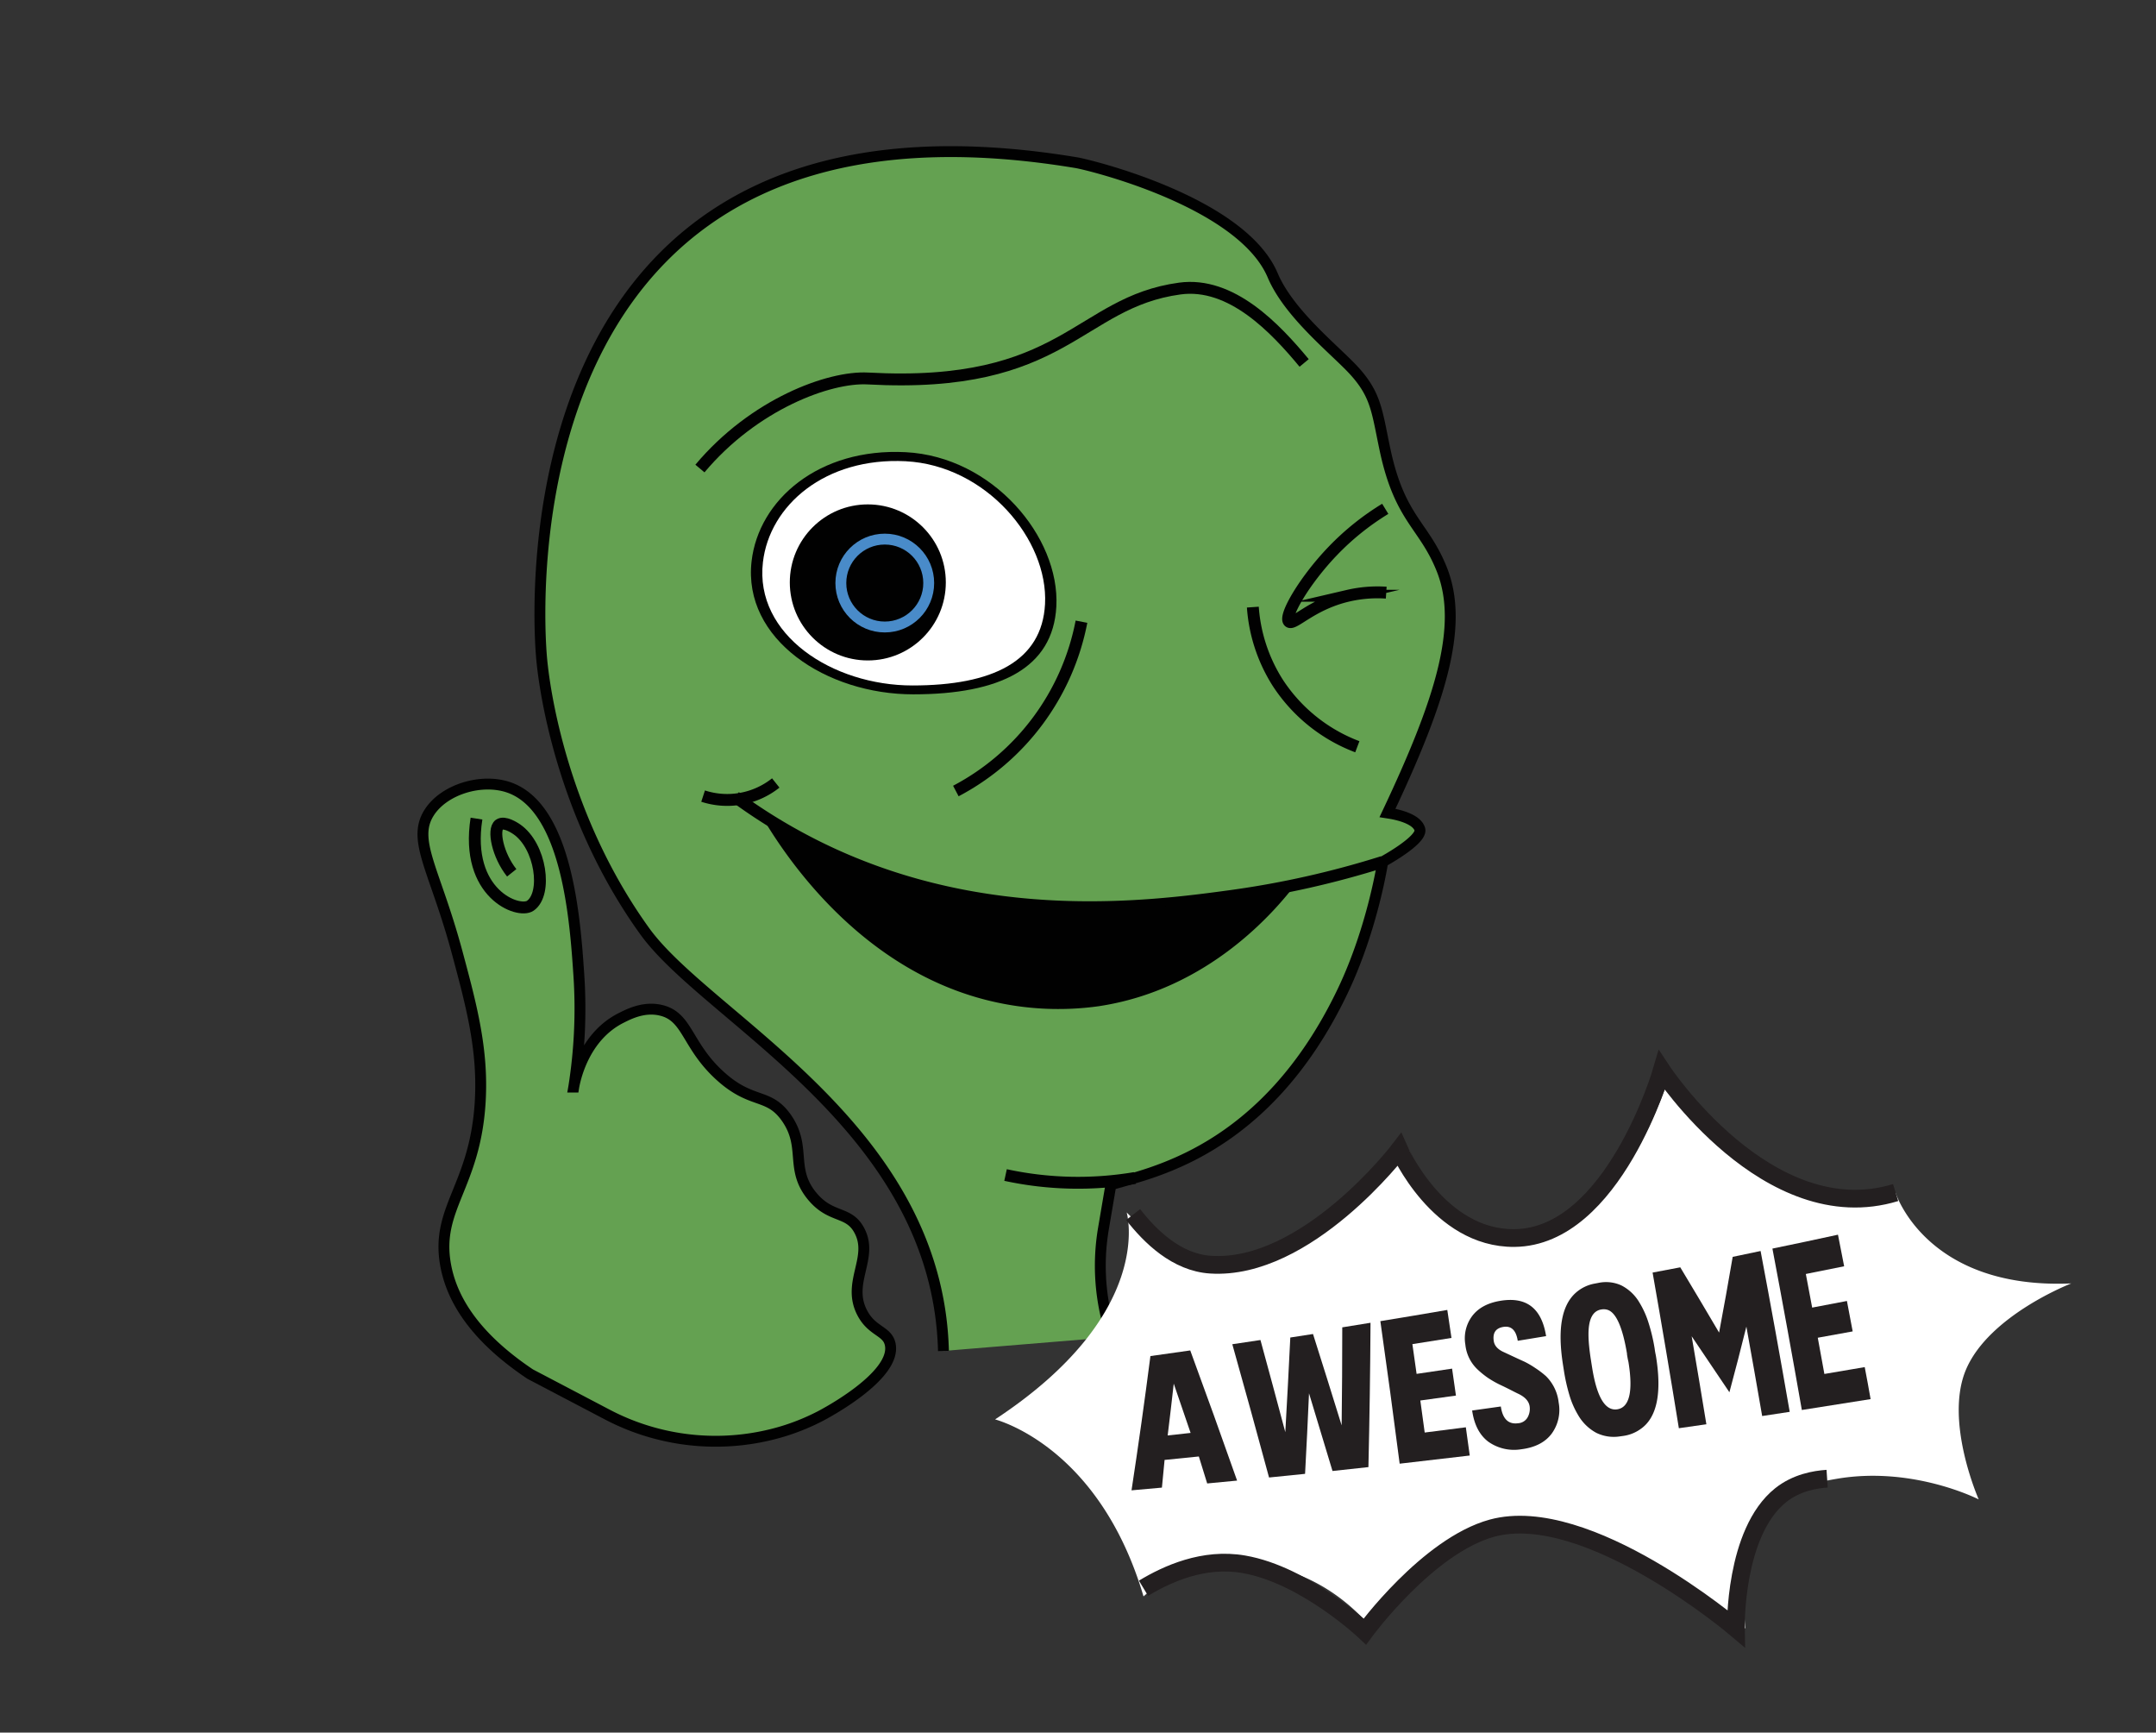 <svg id="Layer_1" data-name="Layer 1" xmlns="http://www.w3.org/2000/svg" viewBox="0 0 792.97 637.08"><rect x="0" y="0" width="792.97" height="637.08" fill="#333333" stroke="none"/><defs><style>.cls-1,.cls-5{fill:#64a151;}.cls-1,.cls-5,.cls-6{stroke:#010101;}.cls-1,.cls-4,.cls-5,.cls-6,.cls-9{stroke-miterlimit:10;}.cls-1,.cls-4{stroke-width:4px;}.cls-1,.cls-2,.cls-3{isolation:isolate;}.cls-2,.cls-7{fill:#010101;}.cls-3,.cls-8{fill:#fff;}.cls-4,.cls-6,.cls-9{fill:none;}.cls-4{stroke:#498bc9;}.cls-5,.cls-6{stroke-width:4.37px;}.cls-9{stroke:#231f20;stroke-width:6.52px;}.cls-10{fill:#231f20;}</style></defs><title>Popoysticker_</title><path class="cls-1" d="M408.83,491.66l-1.33-5a81.78,81.78,0,0,1-1.65-34.94l2.73-16.06c12.88-4.16,56.55-10.95,85.35-71.43,11-23.14,14.64-47.35,14.64-47.35s14.74-8,13.64-11.94c-1.3-4.69-11.58-5.95-11.9-6,19.27-40.78,28.3-68.62,20-89.54-6.55-16.45-15.37-18.37-20.84-43.74-3-14.09-3.19-20.09-11.05-28.92-6.81-7.64-24.16-20.95-30.33-35.5-11.48-27.09-67.52-40.64-72.16-41.41C192.62,26.06,197,212.29,199.06,240.24c1,14.19,8.15,60.69,38.09,102.2C260.46,374.75,344.91,414.35,347,496.75"/><path class="cls-2" d="M388.52,223c-1.21,22.72-20.78,32.31-52.66,32.31s-62.75-20.19-59.43-48.95c2.61-22.6,24.74-41.75,56.7-40.09S389.87,197.43,388.52,223Z"/><path class="cls-3" d="M384.36,222.13c-1.12,21-19.24,29.92-48.76,29.92s-58.1-18.69-55-45.32c2.42-20.93,22.91-38.66,52.5-37.13S385.61,198.42,384.36,222.13Z"/><circle class="cls-2" cx="319.18" cy="214.16" r="28.69"/><circle class="cls-4" cx="325.42" cy="214.39" r="16.16"/><path class="cls-5" d="M397.76,228.6a89.49,89.49,0,0,1-46.2,62.26"/><path class="cls-5" d="M257.43,172.28C277.3,148.6,305,138.4,319.18,139.17c72.61,4,77.12-27.95,114.74-33.07,19-2.58,35.21,14.66,45.74,27.36"/><path class="cls-5" d="M509.49,187.1a96.26,96.26,0,0,0-19.4,15.6c-10.46,10.93-18,24-16,25.87,1.67,1.53,8.21-6.36,21.69-9.51a47.91,47.91,0,0,1,14.07-1.14"/><path class="cls-5" d="M460.79,223.24A59.61,59.61,0,0,0,469.92,251a60.35,60.35,0,0,0,29.3,23.58"/><path class="cls-6" d="M508.57,316.93A338.69,338.69,0,0,1,453,329.43c-31.3,4.3-90.23,11.66-149.69-16.74a206.83,206.83,0,0,1-32.84-19.64"/><path class="cls-6" d="M285.32,287.9a28.64,28.64,0,0,1-26.72,4.83"/><path class="cls-7" d="M279.77,299.44c7.1,12.24,35.74,58.45,87.32,69.26a107.14,107.14,0,0,0,37,1.29c40.71-6.11,65.13-35.39,72.25-44.62a261.09,261.09,0,0,1-54.23,8.22C361.41,336.33,313.2,317.11,286,303.33Z"/><path class="cls-6" d="M369.84,432.06a126,126,0,0,0,47.57,1.1"/><path class="cls-1" d="M222.92,519.91a85.79,85.79,0,0,0,65,6.41,81.58,81.58,0,0,0,13.61-5.52c1.59-.82,28.16-14.75,25.91-26.38-1-5.18-6.71-4.67-10.36-11.78-5.74-11.15,4.35-20.09-1-30.15-3.94-7.5-10.45-4.22-17.43-12.72-8.27-10.07-1.9-18-9.42-28.74-6.64-9.43-12.66-4.73-24.5-15.55-12.28-11.22-11.72-21.69-21.67-24-6.15-1.45-11.62,1.31-14.61,2.82-13.91,7-17,23-17.43,25.44a183.57,183.57,0,0,0,1.89-41c-1.33-19.88-4.14-61.95-25.92-69.26-10.06-3.38-23.79.79-29.21,9.42-6.39,10.19,2.24,21.12,10.37,51.35,5.23,19.47,9.57,35.6,8.48,54.66-1.8,31.44-16.57,39.26-12.72,60.3,1.92,10.49,8.59,25,31.09,40.05Z"/><path class="cls-6" d="M175.25,301c-4.34,27.65,15.45,35.05,19.79,32.05,6.34-4.38,3.91-22-5-28.14-.72-.5-4.55-3-6.41-1.68-2.48,1.8-.6,11.22,4.58,17.71"/><path class="cls-8" d="M448.69,465c35.26-4,69.42-42.27,69.42-42.27s14.33,32.75,42.32,32.48c36.42-.35,54.21-61.65,54.21-61.65s35.52,59.28,82.51,44.93c0,0,11.1,35.76,64.66,33.43,0,0-30.21,11.63-38.72,31.68-8.06,19,4.68,47.74,4.68,47.74s-24.14-12.4-52.27-7.57c-5.07.87-11.11,2-17.06,6.05-19.71,13.53-16.92,44.93-16.51,49,0,0-54.73-46.39-89.68-36.86-23.67,6.45-46.77,38-46.77,38-2.55-3.32-17.9-22.58-44.57-24.76A62.44,62.44,0,0,0,424.05,584L420.58,587C404.11,531.2,365.92,522,366,521.91c59.29-39,48.39-76.09,48.39-76.09S434.25,466.66,448.69,465Z"/><path class="cls-9" d="M416.76,446.6c6.3,8.07,16,17.61,28.47,18.42,35.4,2.29,69.42-42.27,69.42-42.27S529,455.5,557,455.23c36.42-.35,54.21-61.65,54.21-61.65s39,59.28,86,44.93"/><path class="cls-9" d="M420.58,584c8.67-5.24,22.09-11.38,36.87-8.81C480,579.09,502,599.91,502,599.91s23.09-31.51,46.76-38c35-9.53,89.69,36.86,89.69,36.86s-.72-35.27,16.5-49c5.76-4.57,12.47-5.74,17.06-6.05"/><path class="cls-10" d="M427.35,547l-11.18,1q3.75-24.54,6.95-49.37,7.33-1,14.65-2.07Q446.4,520,455,544.42L444,545.47q-1.53-5-3.07-9.92l-12.6,1.27C428,540.21,427.67,543.59,427.35,547Zm2.12-19.18q4.21-.45,8.43-.93-3.11-9.12-6.2-18.12Q430.64,518.29,429.47,527.8Z"/><path class="cls-10" d="M503.3,539.46q-6.6.74-13.21,1.43-4.32-14.42-8.64-28.57-.65,14.82-1.45,29.62l-13.25,1.34q-6.71-24.85-13.51-49l10.35-1.55q4.59,16.79,9.14,33.88,1-17.37,1.84-34.8c2.78-.42,5.57-.85,8.35-1.29q5.28,16.63,10.53,33.6.23-18,.23-36.05l10.39-1.68Q503.92,512.92,503.3,539.46Z"/><path class="cls-10" d="M540.57,535.2q-12.87,1.53-25.78,3-3.4-26.39-7.1-52.41,12.33-2,24.62-4.12.78,5.14,1.54,10.29-7.19,1.16-14.38,2.28.79,5.46,1.55,10.94l13.05-1.93q.72,5,1.42,9.91-6.54.92-13.1,1.81.81,5.88,1.61,11.78,7.57-.94,15.13-1.93Q539.87,530,540.57,535.2Z"/><path class="cls-10" d="M568.59,506a16.09,16.09,0,0,1,4.68,9.7,14.8,14.8,0,0,1-2.54,11.42c-2.4,3.23-6.14,5.14-11.21,5.78a16.38,16.38,0,0,1-12.12-2.78c-3.23-2.44-5.2-6.26-5.95-11.47L552,517.17q1,6.87,6.34,6.16a4.3,4.3,0,0,0,3.53-2.2,6.43,6.43,0,0,0,.73-4c-.27-1.83-1.57-3.32-3.88-4.49-.45-.21-1.09-.52-1.91-.94s-1.39-.7-1.68-.86l-1.84-.91-2.1-1a38.17,38.17,0,0,1-4-2.33,32.64,32.64,0,0,1-3.7-3,14.51,14.51,0,0,1-4.53-9.14,13.68,13.68,0,0,1,2.36-10.35q3.27-4.51,10.18-5.74c9.77-1.74,15.49,2.53,17.15,12.93-3.48.57-6.95,1.15-10.43,1.71q-.91-5.84-5.34-5.09c-2.77.47-3.93,2.19-3.48,5.19.27,1.77,1.53,3.13,3.8,4.12l3.54,1.65c1.69.79,3,1.39,3.94,1.81a33.31,33.31,0,0,1,4,2.34A34.05,34.05,0,0,1,568.59,506Z"/><path class="cls-10" d="M609,498.32c2.33,13.9.44,23-5.63,27.16A14.25,14.25,0,0,1,597,528l-1.23.17a14.54,14.54,0,0,1-8.69-1.33,17.08,17.08,0,0,1-6.69-6.58,31.67,31.67,0,0,1-3.17-7.28,68.45,68.45,0,0,1-2.06-9.25l-.33-2.11c-2-12.86-.48-21.53,4.64-26.18a14.24,14.24,0,0,1,7.13-3.47l1.26-.24a13.57,13.57,0,0,1,8.45.91A16.24,16.24,0,0,1,603,479a32.89,32.89,0,0,1,3.31,7.35,66.5,66.5,0,0,1,2.27,9.55C608.68,496.72,608.82,497.52,609,498.32Zm-10.57-.43q-2.4-14.47-7-16.2a4.77,4.77,0,0,0-2.51-.18h-.05c-3.1.56-4.64,3.6-4.63,9.15,0,1.47.1,2.92.24,4.36s.37,3.27.67,5.13c.14.91.29,1.82.43,2.73,1.73,10.83,4.79,16,9.24,15.33s5.9-6.49,4.11-17.45C598.69,499.81,598.54,498.85,598.38,497.89Z"/><path class="cls-10" d="M627.6,523.71l-10.12,1.45q-4.66-28.84-9.66-57.23L618,466q7.13,11.85,14.28,24,2.61-13.86,5-27.85L647.54,460q5.54,29.34,10.71,59.14l-10.13,1.54q-2.85-16.52-5.81-32.88-3,12.13-6.24,24.14-7-10.43-13.88-20.59Q624.95,507.45,627.6,523.71Z"/><path class="cls-10" d="M688,514.46q-12.62,2-25.29,4-5.24-29.91-10.82-59.35Q664,456.62,676,454q1.14,5.79,2.27,11.61l-14.09,2.84q1.17,6.17,2.33,12.36l12.78-2.44q1.06,5.59,2.12,11.19-6.42,1.18-12.84,2.33,1.21,6.65,2.43,13.32,7.43-1.25,14.84-2.52C686.6,506.63,687.32,510.55,688,514.46Z"/></svg>